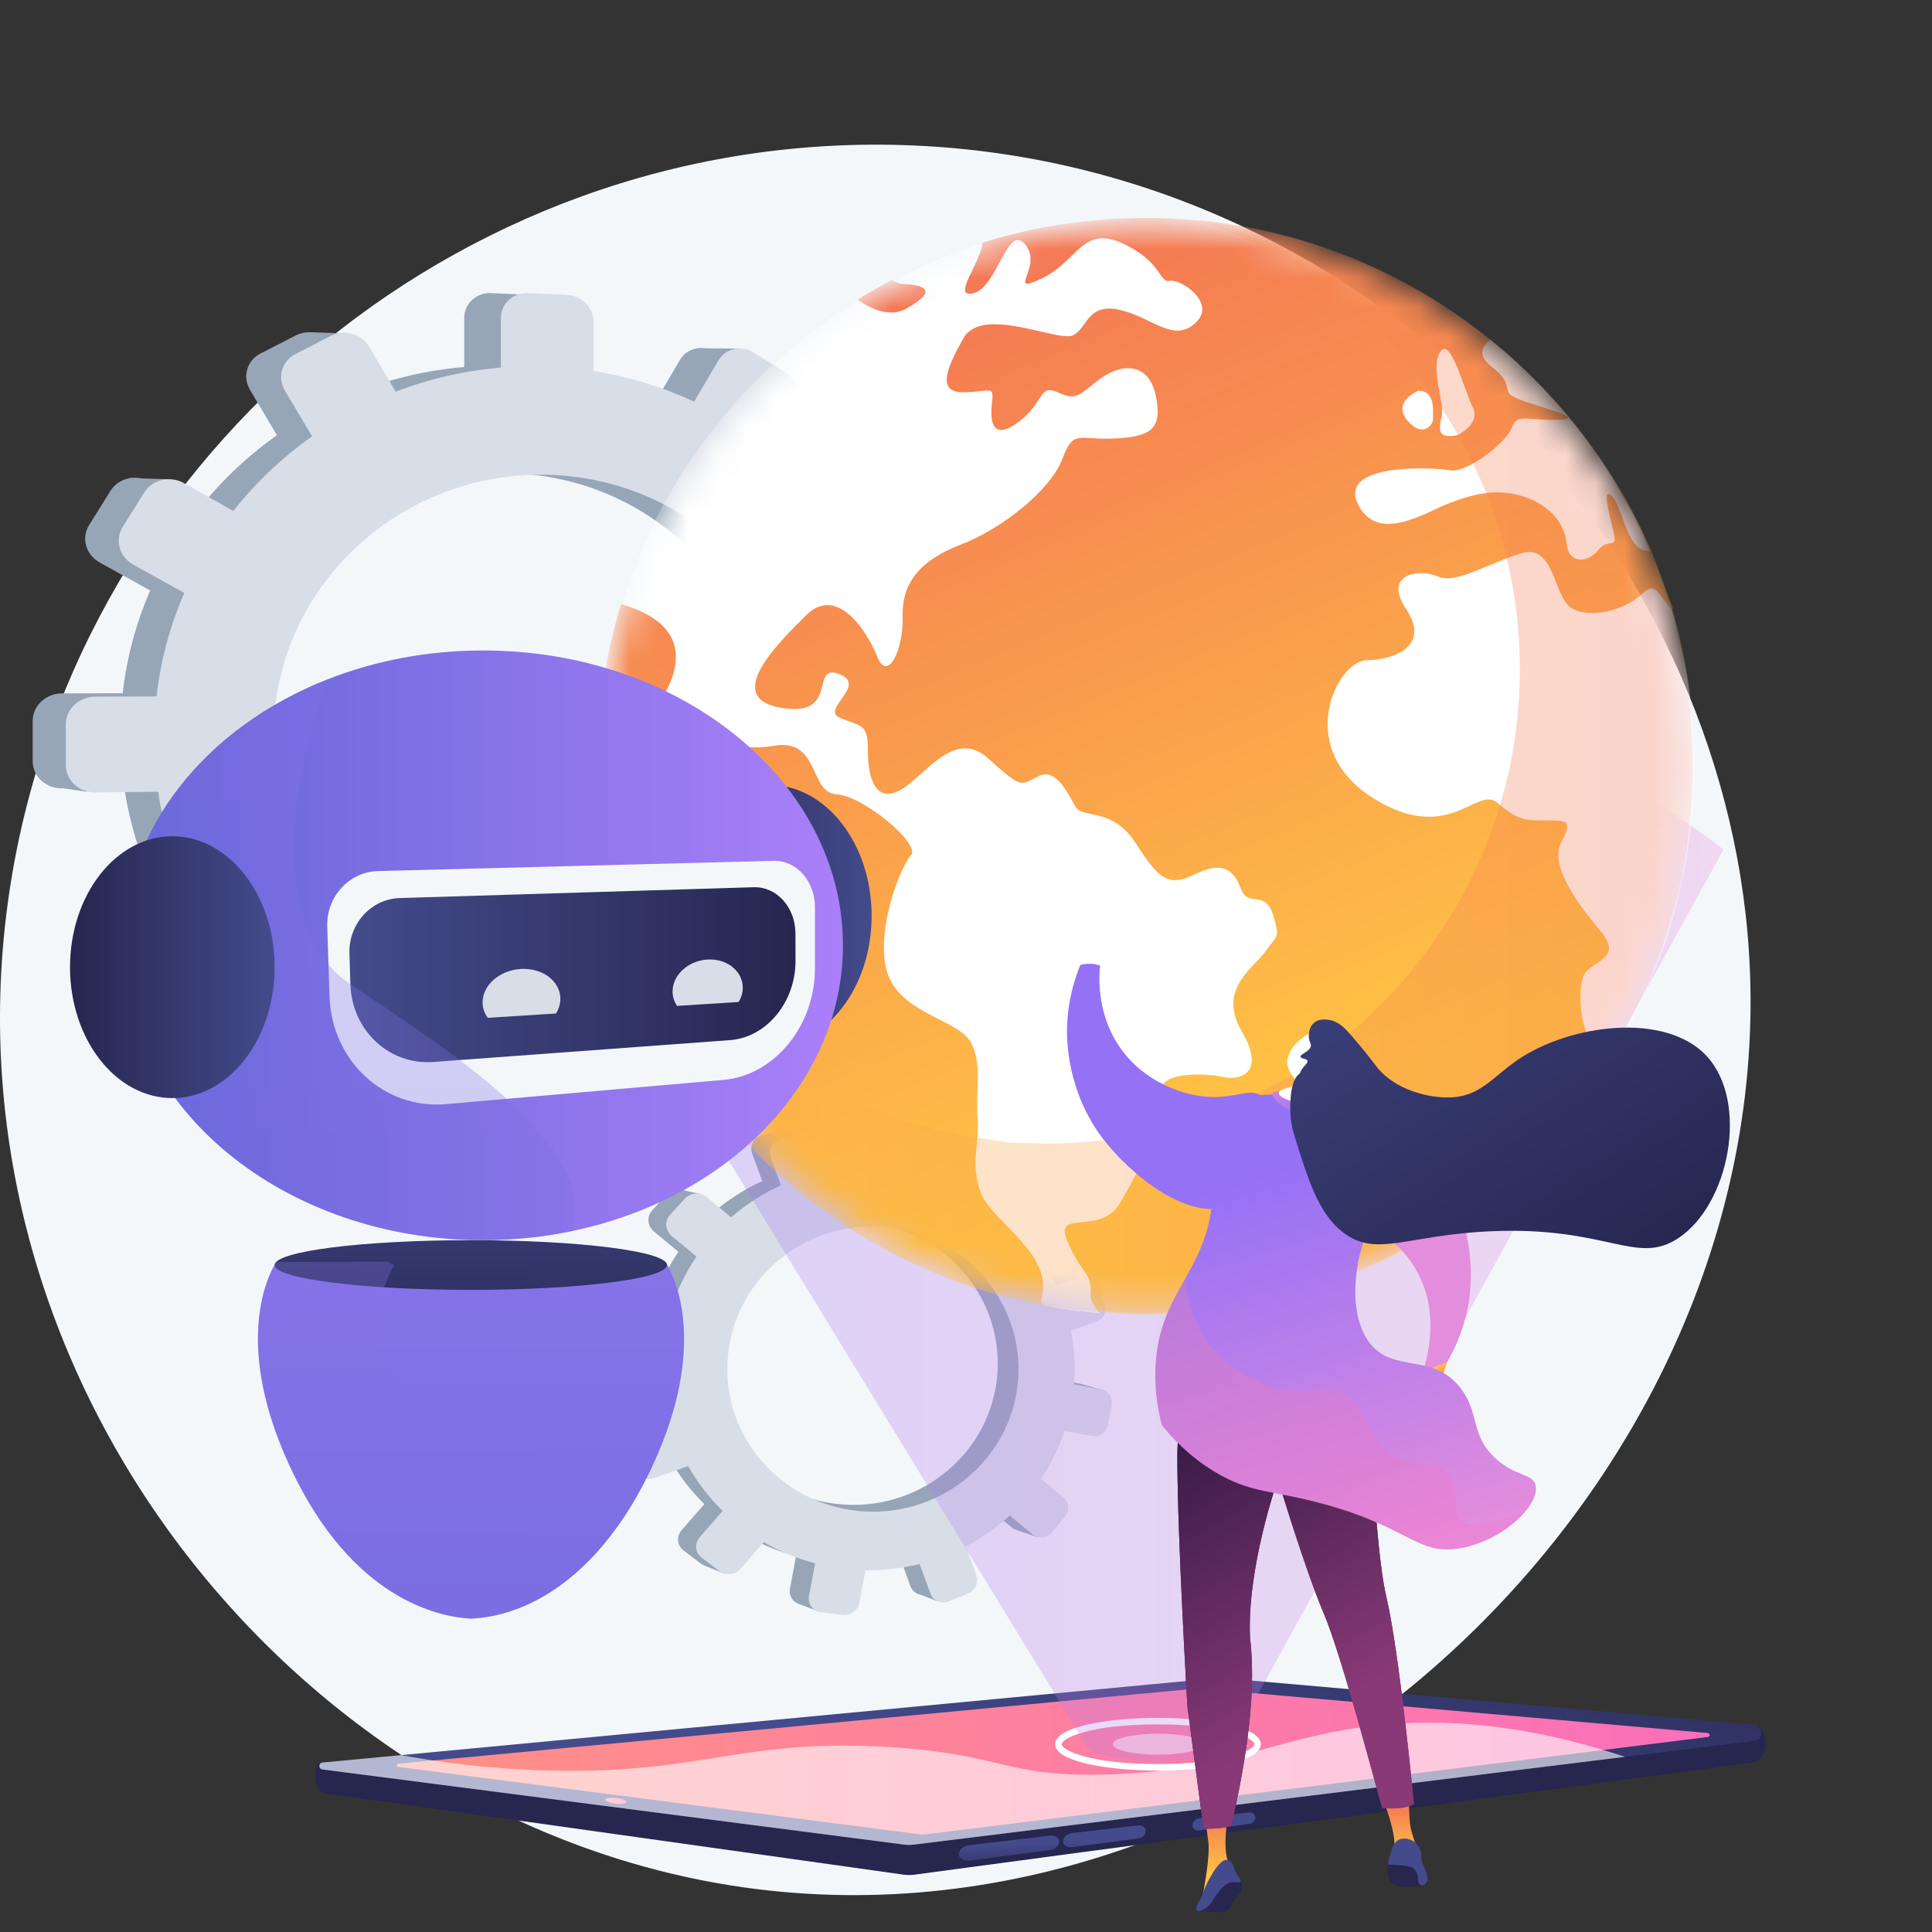 <svg width="66" height="66" viewBox="0 0 66 66" fill="none" xmlns="http://www.w3.org/2000/svg">
<rect x="0" y="0" width="66" height="66" fill="#333333" stroke="none"/>
<g id="Illustration">
<g id="Group">
<path id="Vector" d="M30.831 4.956C15.522 4.491 2.262 15.916 0.258 30.907C-1.932 47.298 10.124 62.046 24.959 64.408C43.411 67.346 61.308 50.349 59.701 31.91C58.49 18.018 46.393 5.429 30.831 4.956Z" fill="#F4F7FA"/>
<g id="Group_2">
<g id="Group_3">
<g id="Group_4">
<g id="Group_5">
<path id="Vector_2" d="M31.277 23.636L29.568 23.639C29.45 22.509 29.179 21.425 28.775 20.407L30.22 19.569C30.615 19.34 30.75 18.823 30.522 18.414L29.915 17.322C29.686 16.91 29.177 16.758 28.778 16.985L27.351 17.795C26.686 16.864 25.894 16.025 24.996 15.303L25.817 13.893C26.052 13.488 25.912 12.955 25.504 12.702L24.411 12.024C23.998 11.768 23.468 11.889 23.228 12.296L22.405 13.692C21.348 13.199 20.206 12.844 19 12.653V10.998C19 10.51 18.599 10.096 18.102 10.073L16.771 10.012C16.268 9.989 15.859 10.371 15.859 10.864V12.538C14.616 12.641 13.419 12.921 12.293 13.353L11.405 11.84C11.144 11.395 10.565 11.223 10.11 11.456L8.893 12.08C8.433 12.316 8.275 12.871 8.541 13.319L9.461 14.867C8.454 15.579 7.554 16.431 6.792 17.397L5.127 16.456C4.656 16.189 4.05 16.327 3.776 16.766L3.044 17.938C2.768 18.38 2.932 18.954 3.409 19.218L5.131 20.171C4.654 21.271 4.331 22.45 4.191 23.682L2.125 23.686C1.569 23.687 1.117 24.108 1.117 24.627V26.007C1.117 26.526 1.569 26.94 2.125 26.933L4.246 26.907C4.425 28.111 4.779 29.257 5.281 30.321L3.409 31.383C2.932 31.654 2.768 32.23 3.044 32.668L3.776 33.829C4.05 34.265 4.656 34.395 5.127 34.121L7.02 33.023C7.777 33.918 8.657 34.704 9.633 35.358L8.541 37.209C8.275 37.661 8.433 38.214 8.893 38.443L10.11 39.05C10.565 39.277 11.144 39.096 11.405 38.648L12.488 36.788C13.557 37.166 14.688 37.405 15.859 37.487V39.56C15.859 40.054 16.268 40.43 16.771 40.4L18.102 40.32C18.599 40.29 19.001 39.87 19.001 39.382V37.332C20.137 37.138 21.218 36.797 22.224 36.335L23.228 38.024C23.468 38.428 23.998 38.542 24.411 38.28L25.504 37.586C25.912 37.327 26.052 36.792 25.817 36.391L24.842 34.73C25.714 34.04 26.491 33.241 27.152 32.357L28.778 33.257C29.177 33.478 29.686 33.319 29.915 32.904L30.522 31.803C30.75 31.39 30.615 30.876 30.22 30.652L28.648 29.763C29.073 28.764 29.372 27.7 29.522 26.593L31.277 26.571C31.73 26.565 32.096 26.183 32.096 25.717V24.478C32.096 24.012 31.73 23.635 31.277 23.636ZM17.438 33.836C12.38 34.024 8.147 30.098 8.147 25.062C8.147 20.026 12.38 16.046 17.438 16.169C22.324 16.288 26.165 20.216 26.165 24.947C26.165 29.677 22.324 33.655 17.438 33.836Z" fill="#97A6B7"/>
<path id="Vector_3" d="M11.778 11.391L10.561 11.349L10.141 12.441L11.778 11.391Z" fill="#97A6B7"/>
<path id="Vector_4" d="M23.851 11.895L25.255 11.909V12.945L23.851 11.895Z" fill="#97A6B7"/>
<path id="Vector_5" d="M29.201 16.89L30.601 16.947L30.251 17.731L29.201 16.89Z" fill="#97A6B7"/>
<path id="Vector_6" d="M31.398 23.65L32.812 23.762L32.35 24.448L31.398 23.65Z" fill="#97A6B7"/>
<path id="Vector_7" d="M29.047 33.348L30.419 33.544L30.587 32.424L29.047 33.348Z" fill="#97A6B7"/>
<path id="Vector_8" d="M23.799 38.4L25.031 38.624L25.129 37.714L23.799 38.4Z" fill="#97A6B7"/>
<path id="Vector_9" d="M17.642 40.583L16.536 40.387L17.488 38.974L17.642 40.583Z" fill="#97A6B7"/>
<path id="Vector_10" d="M11.652 39.394L10.365 39.128L11.358 37.924L11.652 39.394Z" fill="#97A6B7"/>
<path id="Vector_11" d="M4.417 16.331L5.761 16.373L5.229 17.353L4.417 16.331Z" fill="#97A6B7"/>
<path id="Vector_12" d="M1.745 26.869L2.976 27.051L2.878 26.043L1.745 26.869Z" fill="#97A6B7"/>
<path id="Vector_13" d="M4.389 34.244L5.593 34.44L5.691 33.642L4.389 34.244Z" fill="#97A6B7"/>
</g>
<path id="Vector_14" d="M32.658 23.746L30.935 23.749C30.816 22.611 30.542 21.518 30.135 20.492L31.592 19.647C31.991 19.416 32.127 18.895 31.897 18.482L31.285 17.381C31.054 16.966 30.541 16.813 30.139 17.041L28.699 17.858C28.029 16.92 27.23 16.074 26.325 15.346L27.152 13.924C27.39 13.516 27.249 12.979 26.837 12.724L25.735 12.04C25.319 11.782 24.784 11.904 24.543 12.314L23.713 13.721C22.647 13.225 21.495 12.867 20.28 12.675V11.006C20.28 10.514 19.875 10.096 19.374 10.073L18.032 10.012C17.525 9.989 17.112 10.374 17.112 10.871V12.558C15.86 12.663 14.652 12.944 13.517 13.38L12.622 11.855C12.359 11.406 11.774 11.233 11.316 11.468L10.089 12.097C9.625 12.335 9.466 12.894 9.734 13.346L10.662 14.906C9.646 15.624 8.739 16.483 7.97 17.457L6.292 16.508C5.816 16.239 5.205 16.378 4.929 16.821L4.191 18.003C3.913 18.448 4.078 19.027 4.559 19.293L6.296 20.254C5.814 21.362 5.489 22.551 5.348 23.793L3.265 23.797C2.704 23.798 2.248 24.223 2.248 24.746V26.137C2.248 26.66 2.704 27.078 3.265 27.071L5.403 27.045C5.583 28.258 5.94 29.413 6.447 30.486L4.559 31.557C4.078 31.83 3.913 32.411 4.191 32.852L4.929 34.023C5.205 34.462 5.816 34.593 6.292 34.317L8.201 33.21C8.963 34.112 9.85 34.905 10.835 35.564L9.734 37.431C9.466 37.886 9.625 38.444 10.089 38.675L11.316 39.286C11.774 39.515 12.359 39.333 12.622 38.881L13.713 37.007C14.791 37.387 15.931 37.628 17.112 37.711V39.801C17.112 40.299 17.525 40.677 18.032 40.647L19.374 40.567C19.875 40.537 20.28 40.114 20.28 39.621V37.554C21.426 37.358 22.515 37.016 23.53 36.55L24.543 38.253C24.784 38.66 25.319 38.774 25.735 38.51L26.837 37.811C27.249 37.549 27.39 37.011 27.152 36.606L26.169 34.931C27.049 34.235 27.833 33.43 28.499 32.539L30.139 33.446C30.541 33.669 31.054 33.509 31.285 33.09L31.897 31.981C32.127 31.565 31.991 31.046 31.592 30.82L30.007 29.924C30.436 28.916 30.737 27.844 30.888 26.728L32.658 26.706C33.115 26.7 33.483 26.314 33.483 25.845V24.596C33.483 24.126 33.115 23.746 32.658 23.746ZM18.705 34.03C13.604 34.219 9.337 30.262 9.337 25.184C9.337 20.107 13.604 16.095 18.705 16.219C23.631 16.339 27.504 20.299 27.504 25.068C27.504 29.837 23.631 33.847 18.705 34.03Z" fill="#D8DEE8"/>
</g>
</g>
<g id="Group_6">
<g id="Group_7">
<g id="Group_8">
<path id="Vector_15" d="M36.886 47.265L35.966 47.094C36.017 46.475 35.98 45.864 35.866 45.276L36.728 44.971C36.964 44.888 37.088 44.623 37.007 44.38L36.791 43.732C36.709 43.487 36.451 43.354 36.213 43.436L35.364 43.727C35.101 43.16 34.759 42.628 34.349 42.149L34.933 41.474C35.1 41.28 35.079 40.979 34.885 40.802L34.366 40.327C34.169 40.147 33.872 40.159 33.702 40.354L33.119 41.021C32.6 40.65 32.021 40.343 31.392 40.119L31.559 39.229C31.609 38.966 31.435 38.703 31.17 38.641L30.46 38.474C30.192 38.41 29.933 38.574 29.883 38.84L29.714 39.74C29.036 39.67 28.364 39.699 27.715 39.818L27.39 38.915C27.294 38.649 27 38.498 26.732 38.578L26.015 38.79C25.743 38.871 25.602 39.153 25.7 39.421L26.039 40.346C25.425 40.627 24.855 40.995 24.348 41.438L23.548 40.763C23.321 40.572 22.981 40.585 22.789 40.794L22.278 41.35C22.084 41.56 22.115 41.885 22.345 42.075L23.175 42.762C22.807 43.305 22.514 43.906 22.314 44.555L21.203 44.348C20.904 44.293 20.618 44.474 20.566 44.753L20.427 45.495C20.374 45.774 20.576 46.043 20.875 46.095L22.018 46.295C21.993 46.96 22.067 47.612 22.23 48.235L21.116 48.618C20.832 48.715 20.686 49.008 20.79 49.272L21.067 49.97C21.17 50.232 21.483 50.363 21.764 50.264L22.893 49.864C23.209 50.422 23.603 50.933 24.062 51.384L23.288 52.269C23.1 52.485 23.129 52.798 23.353 52.968L23.946 53.417C24.168 53.585 24.498 53.547 24.683 53.332L25.453 52.441C25.99 52.752 26.574 52.995 27.195 53.157L26.986 54.272C26.936 54.538 27.118 54.781 27.392 54.816L28.116 54.907C28.386 54.941 28.644 54.756 28.694 54.494L28.901 53.391C29.532 53.401 30.147 53.328 30.735 53.181L31.104 54.19C31.193 54.432 31.466 54.546 31.715 54.447L32.372 54.184C32.618 54.086 32.748 53.813 32.661 53.573L32.305 52.582C32.844 52.298 33.342 51.947 33.787 51.539L34.571 52.187C34.763 52.346 35.052 52.312 35.218 52.112L35.655 51.581C35.819 51.382 35.799 51.092 35.609 50.932L34.853 50.294C35.183 49.8 35.451 49.258 35.643 48.678L36.59 48.843C36.834 48.886 37.069 48.717 37.116 48.467L37.241 47.8C37.288 47.55 37.129 47.31 36.886 47.265ZM28.413 51.353C25.674 50.944 23.794 48.405 24.303 45.697C24.811 42.988 27.489 41.275 30.197 41.852C32.813 42.409 34.482 44.91 34.004 47.454C33.527 49.998 31.06 51.749 28.413 51.353Z" fill="#97A6B7"/>
<path id="Vector_16" d="M27.636 38.711L26.985 38.566L26.649 39.11L27.636 38.711Z" fill="#97A6B7"/>
<path id="Vector_17" d="M34.078 40.201L34.831 40.35L34.727 40.907L34.078 40.201Z" fill="#97A6B7"/>
<path id="Vector_18" d="M36.45 43.428L37.197 43.599L36.93 43.986L36.45 43.428Z" fill="#97A6B7"/>
<path id="Vector_19" d="M36.95 47.285L37.698 47.488L37.381 47.81L36.95 47.285Z" fill="#97A6B7"/>
<path id="Vector_20" d="M34.706 52.263L35.424 52.507L35.627 51.922L34.706 52.263Z" fill="#97A6B7"/>
<path id="Vector_21" d="M31.374 54.45L32.013 54.695L32.158 54.215L31.374 54.45Z" fill="#97A6B7"/>
<path id="Vector_22" d="M27.842 55.002L27.267 54.785L27.922 54.121L27.842 55.002Z" fill="#97A6B7"/>
<path id="Vector_23" d="M24.741 53.758L24.075 53.485L24.731 52.938L24.741 53.758Z" fill="#97A6B7"/>
<path id="Vector_24" d="M23.178 40.625L23.897 40.783L23.512 41.256L23.178 40.625Z" fill="#97A6B7"/>
<path id="Vector_25" d="M20.677 46.022L21.321 46.244L21.37 45.692L20.677 46.022Z" fill="#97A6B7"/>
<path id="Vector_26" d="M21.355 50.255L21.982 50.482L22.116 50.063L21.355 50.255Z" fill="#97A6B7"/>
</g>
<path id="Vector_27" d="M37.617 47.464L36.69 47.291C36.741 46.667 36.705 46.052 36.589 45.459L37.458 45.151C37.696 45.068 37.822 44.801 37.74 44.556L37.522 43.902C37.439 43.655 37.179 43.521 36.939 43.604L36.083 43.898C35.817 43.325 35.473 42.789 35.059 42.307L35.648 41.626C35.817 41.43 35.795 41.127 35.6 40.948L35.076 40.469C34.878 40.288 34.579 40.3 34.407 40.496L33.819 41.169C33.296 40.795 32.712 40.486 32.078 40.26L32.247 39.362C32.297 39.098 32.121 38.832 31.854 38.769L31.138 38.601C30.868 38.537 30.607 38.703 30.557 38.97L30.386 39.877C29.702 39.807 29.024 39.837 28.37 39.956L28.043 39.046C27.946 38.778 27.65 38.626 27.379 38.706L26.656 38.92C26.383 39.001 26.24 39.286 26.339 39.556L26.68 40.489C26.062 40.772 25.487 41.143 24.975 41.589L24.169 40.909C23.94 40.716 23.597 40.73 23.404 40.94L22.888 41.501C22.693 41.712 22.724 42.04 22.956 42.232L23.793 42.924C23.422 43.471 23.127 44.078 22.925 44.732L21.805 44.523C21.503 44.467 21.215 44.65 21.162 44.931L21.022 45.679C20.969 45.961 21.172 46.231 21.474 46.284L22.627 46.486C22.601 47.157 22.676 47.814 22.841 48.442L21.718 48.827C21.431 48.926 21.284 49.221 21.389 49.487L21.667 50.191C21.772 50.455 22.087 50.587 22.37 50.487L23.509 50.084C23.828 50.646 24.225 51.162 24.688 51.616L23.907 52.509C23.717 52.727 23.746 53.042 23.973 53.214L24.57 53.666C24.794 53.836 25.127 53.797 25.314 53.58L26.09 52.682C26.631 52.996 27.22 53.24 27.847 53.404L27.636 54.528C27.586 54.796 27.769 55.041 28.045 55.076L28.775 55.169C29.047 55.203 29.308 55.016 29.358 54.752L29.566 53.64C30.202 53.65 30.823 53.576 31.416 53.428L31.788 54.446C31.877 54.689 32.153 54.805 32.404 54.705L33.067 54.44C33.315 54.341 33.445 54.065 33.358 53.824L32.998 52.824C33.542 52.538 34.045 52.184 34.493 51.773L35.283 52.426C35.477 52.586 35.769 52.552 35.935 52.35L36.377 51.815C36.542 51.615 36.521 51.322 36.33 51.161L35.568 50.518C35.901 50.02 36.17 49.474 36.365 48.889L37.319 49.055C37.565 49.098 37.802 48.928 37.849 48.676L37.975 48.004C38.023 47.751 37.863 47.51 37.617 47.464ZM29.075 51.586C26.313 51.172 24.417 48.613 24.93 45.883C25.443 43.152 28.143 41.425 30.873 42.007C33.511 42.569 35.194 45.09 34.712 47.654C34.231 50.219 31.743 51.985 29.075 51.586Z" fill="#D8DEE8"/>
</g>
</g>
</g>
<g id="Group_9">
<g id="Group_10">
<path id="Vector_28" d="M10.957 60.245L41.625 58.127C41.662 58.123 41.699 58.123 41.736 58.126L59.999 58.954C60.436 58.994 60.416 60.138 59.921 60.2L31.223 64.043C31.106 64.057 30.987 64.057 30.87 64.041L11.013 61.251C10.748 61.205 10.652 60.267 10.957 60.245Z" fill="url(#paint0_linear_19_1197)"/>
<path id="Vector_29" d="M11.017 60.211L41.625 57.322C41.662 57.319 41.699 57.319 41.736 57.322L59.911 58.918C60.245 58.947 60.253 59.432 59.921 59.473L31.223 63.014C31.106 63.029 30.987 63.029 30.87 63.013L11.013 60.447C10.873 60.429 10.876 60.224 11.017 60.211Z" fill="url(#paint1_linear_19_1197)"/>
<path id="Vector_30" d="M31.527 62.669C31.484 62.669 31.442 62.666 31.399 62.66L13.602 60.36C13.538 60.352 13.539 60.258 13.604 60.251L40.934 57.678C40.94 57.677 40.946 57.677 40.952 57.677C40.958 57.677 40.963 57.677 40.969 57.678L58.342 59.203C58.423 59.21 58.425 59.327 58.344 59.337L31.649 62.661C31.608 62.666 31.567 62.669 31.527 62.669Z" fill="url(#paint2_linear_19_1197)"/>
<path id="Vector_31" d="M21.402 61.562C21.396 61.615 21.228 61.638 21.028 61.614C20.828 61.59 20.671 61.527 20.678 61.474C20.684 61.421 20.852 61.398 21.052 61.422C21.252 61.446 21.409 61.509 21.402 61.562Z" fill="url(#paint3_linear_19_1197)"/>
<g id="Group_11">
<path id="Vector_32" d="M35.875 63.201L33.12 63.562C32.919 63.589 32.754 63.491 32.754 63.343C32.754 63.194 32.919 63.055 33.12 63.032L35.875 62.71C36.045 62.69 36.182 62.783 36.182 62.917C36.182 63.051 36.045 63.178 35.875 63.201Z" fill="url(#paint4_linear_19_1197)"/>
<path id="Vector_33" d="M38.884 62.805L36.615 63.103C36.451 63.125 36.316 63.034 36.316 62.9C36.316 62.767 36.451 62.642 36.615 62.623L38.884 62.358C39.025 62.342 39.139 62.428 39.139 62.55C39.139 62.673 39.025 62.787 38.884 62.805Z" fill="url(#paint5_linear_19_1197)"/>
<path id="Vector_34" d="M42.686 62.306L40.96 62.532C40.836 62.549 40.735 62.468 40.735 62.352C40.735 62.236 40.836 62.13 40.96 62.116L42.686 61.914C42.794 61.901 42.882 61.978 42.882 62.086C42.882 62.193 42.794 62.292 42.686 62.306Z" fill="url(#paint6_linear_19_1197)"/>
</g>
<path id="Vector_35" opacity="0.6" d="M45.88 59.105C43.213 59.579 41.442 60.546 37.614 60.624C34.299 60.691 34.274 59.927 30.421 59.685C25.373 59.369 24.057 60.595 18.894 60.489C17.547 60.462 15.785 60.34 13.7 59.958L11.017 60.211C10.876 60.224 10.873 60.429 11.013 60.447L30.87 63.013C30.987 63.029 31.106 63.029 31.223 63.014L55.513 60.017C51.346 58.627 48.154 58.7 45.88 59.105Z" fill="white"/>
</g>
<g id="Group_12">
<path id="Vector_36" d="M39.558 60.484C37.813 60.484 36.047 60.175 36.047 59.584C36.047 58.994 37.813 58.685 39.558 58.685C41.303 58.685 43.07 58.994 43.07 59.584C43.07 60.175 41.303 60.484 39.558 60.484ZM39.558 58.907C37.215 58.907 36.269 59.385 36.269 59.584C36.269 59.784 37.215 60.262 39.558 60.262C41.902 60.262 42.848 59.784 42.848 59.584C42.848 59.385 41.901 58.907 39.558 58.907Z" fill="white"/>
<path id="Vector_37" opacity="0.6" d="M39.558 59.943C40.412 59.943 41.104 59.782 41.104 59.584C41.104 59.386 40.412 59.226 39.558 59.226C38.705 59.226 38.013 59.386 38.013 59.584C38.013 59.782 38.705 59.943 39.558 59.943Z" fill="white"/>
<path id="Vector_38" opacity="0.29" d="M17.735 27.947L36.025 57.851L36.192 58.124L36.414 58.487L36.803 59.123L37.085 59.584C37.085 59.892 38.124 60.142 39.431 60.157C39.473 60.158 39.515 60.158 39.558 60.158C40.925 60.158 42.031 59.901 42.031 59.584L42.29 59.115L42.808 58.175L42.985 57.854L43.207 57.452L44.295 55.477L46.17 52.077L48.283 48.245L48.493 47.862L50.828 43.627L52.311 40.935L58.879 29.021C57.359 27.857 53.812 25.335 48.641 23.601C47.872 23.343 47.069 23.102 46.229 22.887C46.036 22.836 45.84 22.788 45.642 22.74C45.493 22.705 45.344 22.67 45.194 22.637C45.075 22.609 44.956 22.583 44.836 22.558C44.835 22.558 44.835 22.558 44.834 22.558C43.046 22.175 41.116 21.909 39.057 21.822C38.809 21.811 38.559 21.803 38.307 21.797C34.375 21.715 30.873 22.303 27.895 23.165C27.795 23.193 27.695 23.223 27.597 23.253C27.568 23.261 27.539 23.27 27.511 23.278C27.194 23.374 26.882 23.473 26.578 23.574C25.745 23.851 24.959 24.146 24.222 24.449C21.115 25.727 18.891 27.153 17.735 27.947Z" fill="url(#paint7_linear_19_1197)"/>
</g>
</g>
<g id="Group_13">
<g id="Group_14">
<g id="Clip path group">
<mask id="mask0_19_1197" style="mask-type:luminance" maskUnits="userSpaceOnUse" x="20" y="7" width="38" height="38">
<g id="SVGID_00000009583395804441525110000015836171862129102750_">
<path id="Vector_39" d="M52.224 39.26C59.452 32.032 59.452 20.314 52.224 13.086C44.997 5.859 33.279 5.859 26.051 13.086C18.824 20.314 18.824 32.032 26.051 39.26C33.279 46.487 44.997 46.487 52.224 39.26Z" fill="white"/>
</g>
</mask>
<g mask="url(#mask0_19_1197)">
<g id="Group_15">
<path id="Vector_40" d="M57.873 26.189C57.873 30.155 56.627 33.834 54.515 36.862C54.507 36.874 54.477 36.886 54.477 36.899V36.899C51.163 41.755 45.485 44.9 39.116 44.9C38.595 44.9 38.096 44.876 37.586 44.806C37.585 44.806 37.585 44.806 37.585 44.806C37.583 44.806 37.582 44.837 37.58 44.837C37.329 44.816 37.08 44.806 36.832 44.775C36.744 44.765 36.655 44.761 36.568 44.749C36.49 44.739 36.413 44.732 36.335 44.72C36.268 44.71 36.201 44.702 36.134 44.691C36.119 44.688 36.104 44.686 36.089 44.684C35.926 44.657 35.763 44.629 35.6 44.598C35.599 44.598 35.599 44.598 35.598 44.598C26.938 42.944 20.395 35.331 20.395 26.189C20.395 24.256 20.675 22.391 21.219 20.637C21.304 20.361 21.41 20.09 21.481 19.82V19.82C21.692 19.371 21.834 18.93 22.029 18.498C22.107 18.325 22.194 18.154 22.276 17.983C22.732 17.048 23.267 16.157 23.866 15.317C23.921 15.241 23.977 15.165 24.033 15.089C24.255 14.787 24.486 14.492 24.727 14.204C25.086 13.773 25.465 13.357 25.861 12.96C26.893 11.924 28.046 11.008 29.296 10.235C29.683 9.996 30.079 9.77 30.484 9.56C31.464 9.048 32.495 8.621 33.567 8.288C35.327 7.74 37.199 7.446 39.139 7.446C43.601 7.446 47.699 9.004 50.917 11.607C53.284 13.522 55.209 16.001 56.42 18.84C56.691 19.474 56.874 20.125 57.156 20.793V20.793C57.156 20.796 57.124 20.799 57.125 20.802C57.636 22.508 57.873 24.316 57.873 26.189Z" fill="url(#paint8_linear_19_1197)"/>
<g id="Group_16">
<path id="Vector_41" d="M43.222 32.508C42.82 33.075 41.575 33.802 42.42 35.231C43.257 36.657 42.362 36.924 41.786 36.79C41.207 36.658 39.409 36.585 39.709 37.402C40.007 38.22 40.523 38.527 39.864 38.843C39.205 39.157 38.926 39.979 38.252 41.11C37.583 42.242 35.992 41.263 36.463 42.398C36.933 43.534 37.3 43.424 37.256 44.215C37.246 44.433 37.39 44.656 37.585 44.868C37.334 44.847 37.082 44.822 36.832 44.791C36.743 44.781 36.655 44.769 36.568 44.757C36.49 44.747 36.412 44.736 36.335 44.724C36.268 44.714 36.201 44.703 36.134 44.693C36.119 44.69 36.123 44.687 36.108 44.685C35.947 44.658 35.864 44.629 35.652 44.599V44.598C35.511 44.464 35.6 44.319 35.621 44.162C35.831 42.701 33.815 41.697 33.477 40.673C33.145 39.652 33.473 39.043 33.396 38.197C33.317 37.352 33.594 36.231 33.107 35.52C32.621 34.81 30.661 34.572 30.288 33.141C29.912 31.712 30.786 29.573 31.125 29.209C31.461 28.845 29.503 27.187 28.571 27.134C27.635 27.077 28.009 25.192 26.426 25.479C24.841 25.758 21.992 24.873 22.58 23.921C23.066 23.137 23.881 21.408 21.22 20.637C21.305 20.362 21.41 20.09 21.481 19.82V19.82C21.692 19.371 21.834 18.93 22.029 18.498C22.107 18.325 22.194 18.154 22.276 17.983C22.733 17.048 23.267 16.157 23.866 15.317C23.921 15.241 23.977 15.165 24.033 15.089C24.255 14.787 24.487 14.492 24.727 14.204C25.086 13.773 25.465 13.357 25.861 12.96C26.893 11.924 28.046 11.008 29.296 10.235C29.823 10.605 30.425 10.832 30.945 10.552C32.22 9.838 31.38 9.729 30.858 9.702C30.722 9.696 30.59 9.642 30.484 9.56C31.464 9.048 32.495 8.621 33.567 8.288C33.488 9.008 32.51 10.164 33.23 10.023C34.067 9.863 34.409 7.6 35.024 8.352C35.648 9.107 34.342 10.097 35.568 9.523C36.796 8.956 36.96 7.689 38.329 8.305C39.705 8.929 39.579 9.668 39.963 9.595C40.346 9.523 41.583 10.354 40.834 11.038C40.08 11.724 39.387 10.85 38.255 10.587C37.123 10.326 37.151 11.252 36.63 11.464C36.1 11.668 33.544 10.434 32.917 11.55C32.283 12.657 32.013 13.43 32.955 13.401C33.895 13.375 33.955 13.131 33.882 13.827C33.806 14.523 33.978 15.043 34.83 14.389C35.679 13.736 35.489 13.099 36.153 13.41C36.818 13.722 36.896 13.44 37.603 12.926C38.309 12.413 39.238 12.36 39.482 13.511C39.726 14.663 39.309 14.921 38.067 14.98C36.824 15.04 36.683 14.648 36.287 15.687C35.894 16.726 34.25 18.061 32.807 18.611C31.366 19.162 30.802 19.976 30.835 21.075C30.869 22.175 30.327 23.336 29.966 22.429C29.602 21.519 28.584 19.988 27.546 21.011C26.505 22.037 24.693 23.851 26.695 24.182C28.693 24.52 27.65 22.648 28.66 23.023C29.668 23.399 28.021 24.224 28.695 24.522C29.37 24.823 29.653 24.682 29.648 25.602C29.643 26.521 29.872 27.415 30.691 27.024C31.51 26.636 32.562 24.833 33.746 25.899C34.932 26.968 34.849 26.829 35.471 26.518C36.092 26.207 36.488 27.139 36.743 27.563C36.998 27.987 37.997 27.555 38.807 28.818C39.617 30.081 39.934 30.306 40.857 29.851C41.781 29.397 42.157 29.735 42.397 30.372C42.637 31.01 43.206 30.387 43.48 31.229C43.752 32.072 43.621 31.941 43.222 32.508Z" fill="white"/>
<g id="Group_17">
<path id="Vector_42" d="M46.383 17.206C45.729 15.802 48.971 15.96 49.544 16.068C50.12 16.164 51.472 15.107 51.644 14.615C51.821 14.12 52.11 14.355 53.136 14.341C54.161 14.33 53.255 14.098 52.127 13.726C51 13.355 51.963 13.318 50.925 12.498C50.478 12.139 50.619 11.834 50.917 11.607C53.284 13.522 55.175 16.001 56.386 18.84C56.352 18.829 56.32 18.823 56.29 18.823C55.572 18.819 55.413 17.231 55.044 16.922C54.679 16.613 55.054 17.794 55.143 18.279C55.233 18.765 54.946 18.357 54.588 18.802C54.229 19.248 53.58 19.257 53.521 18.587C53.461 17.92 52.991 17.264 52.035 16.959C51.08 16.654 50.254 16.904 49.477 17.203C48.705 17.498 47.042 18.599 46.383 17.206Z" fill="white"/>
<path id="Vector_43" d="M54.523 36.899C54.587 36.417 54.693 35.919 54.492 35.736C54.002 35.282 53.896 34.045 54.065 33.419C54.234 32.79 55.553 32.826 54.658 31.782C53.761 30.736 52.953 29.494 53.33 28.783C53.706 28.074 53.592 28.022 52.886 28.026C52.179 28.03 51.869 28.061 51.165 27.433C50.46 26.795 49.491 28.936 46.839 27.219C44.187 25.485 45.697 22.562 46.691 22.555C47.691 22.538 48.859 22.034 48.039 20.814C47.223 19.59 48.499 19.417 49.123 19.695C49.748 19.97 50.855 19.231 51.984 18.898C53.116 18.567 53.066 20.41 53.695 20.779C54.327 21.149 55.511 20.855 56.126 20.265C56.566 19.844 56.662 20.335 57.096 20.802C57.608 22.508 57.882 24.316 57.882 26.189C57.882 30.171 56.641 33.863 54.523 36.899Z" fill="white"/>
<path id="Vector_44" d="M49.779 14.869C49.78 14.868 50.606 14.495 50.306 13.894C50.01 13.293 49.539 11.451 49.195 12.031C48.849 12.614 49.359 13.747 49.248 14.235C49.135 14.725 49.132 14.982 49.779 14.869Z" fill="white"/>
<path id="Vector_45" d="M48.954 14.307C48.942 14.113 49.064 13.326 48.445 13.351C48.446 13.35 47.55 13.724 48.074 14.359C48.601 14.993 48.967 14.5 48.954 14.307Z" fill="white"/>
</g>
</g>
</g>
</g>
</g>
<g id="Clip path group_2">
<mask id="mask1_19_1197" style="mask-type:luminance" maskUnits="userSpaceOnUse" x="20" y="7" width="38" height="38">
<g id="SVGID_00000009583395804441525110000015836171862129102750__2">
<path id="Vector_46" d="M52.224 39.26C59.452 32.032 59.452 20.314 52.224 13.086C44.997 5.859 33.279 5.859 26.051 13.086C18.824 20.314 18.824 32.032 26.051 39.26C33.279 46.487 44.997 46.487 52.224 39.26Z" fill="white"/>
</g>
</mask>
<g mask="url(#mask1_19_1197)">
<path id="Vector_47" opacity="0.3" d="M57.823 26.156C57.823 30.122 56.602 33.801 54.49 36.829C54.482 36.842 54.477 36.853 54.477 36.866V36.867C51.093 41.722 45.46 44.853 39.091 44.853C38.57 44.853 38.046 44.813 37.536 44.742C37.535 44.742 37.535 44.742 37.535 44.742C37.533 44.742 37.532 44.789 37.53 44.789C37.279 44.768 37.03 44.766 36.782 44.735C36.694 44.725 36.605 44.725 36.518 44.712C36.44 44.702 36.363 44.697 36.285 44.685C36.218 44.675 36.151 44.668 36.085 44.657C36.069 44.655 36.054 44.653 36.039 44.651C35.876 44.624 35.713 44.596 35.551 44.565C35.55 44.565 35.549 44.565 35.548 44.565C27.54 43.035 21.342 36.405 20.454 28.188C22.332 33.574 26.976 37.622 32.685 38.75H32.687C32.827 38.82 32.968 38.806 33.109 38.829C33.122 38.831 33.135 38.835 33.148 38.837C33.205 38.847 33.263 38.856 33.321 38.865C33.388 38.875 33.455 38.883 33.522 38.892C33.598 38.903 33.674 38.91 33.75 38.918C33.964 38.945 34.179 38.994 34.396 39.011C34.398 39.011 34.399 39.032 34.401 39.032C34.401 39.032 34.401 39.032 34.401 39.032C34.842 39.032 35.281 39.067 35.731 39.067C38.481 39.067 41.073 38.368 43.34 37.161C45.608 35.955 47.551 34.216 49.004 32.119C49.004 32.108 49.022 32.094 49.028 32.083C50.852 29.468 51.92 26.289 51.92 22.864C51.92 21.247 51.682 19.684 51.24 18.211C51.24 18.209 51.234 18.206 51.234 18.203V18.202C51.093 17.626 50.866 17.063 50.632 16.516C49.586 14.064 47.957 11.924 45.913 10.271C44.416 9.06 42.7 8.111 40.832 7.493C44.615 7.842 48.072 9.315 50.867 11.575C53.234 13.489 55.149 15.968 56.36 18.807C56.631 19.441 56.804 20.093 57.086 20.76V20.761C57.086 20.764 57.064 20.766 57.065 20.769C57.576 22.475 57.823 24.283 57.823 26.156Z" fill="url(#paint9_linear_19_1197)"/>
</g>
</g>
</g>
</g>
<g id="Group_18">
<g id="Group_19">
<path id="Vector_48" d="M10.132 50.564C12.277 54.798 15.195 55.248 16.055 55.291V55.294C16.055 55.294 16.03 55.296 16.094 55.295C16.158 55.296 16.133 55.294 16.133 55.294V55.291C16.915 55.255 18.946 54.942 20.871 52.451C21.277 51.925 21.68 51.302 22.054 50.564C24.546 45.646 22.734 43.113 22.734 43.113L16.133 43.097V43.096L16.094 43.097L16.055 43.096V43.097L13.242 43.104L9.443 43.113C9.443 43.113 7.64 45.646 10.132 50.564Z" fill="url(#paint10_linear_19_1197)"/>
<path id="Vector_49" d="M16.084 44.064C19.785 44.064 22.786 43.684 22.786 43.215C22.786 42.746 19.785 42.366 16.084 42.366C12.382 42.366 9.382 42.746 9.382 43.215C9.382 43.684 12.382 44.064 16.084 44.064Z" fill="url(#paint11_linear_19_1197)"/>
<path id="Vector_50" opacity="0.3" d="M10.132 50.564C12.277 54.798 15.195 55.248 16.055 55.291V55.294C16.055 55.294 16.03 55.296 16.094 55.295C16.158 55.296 16.133 55.294 16.133 55.294V55.291C16.915 55.255 18.946 54.942 20.871 52.451C20.86 50.156 15.537 48.597 13.873 47.534C11.77 46.188 13.462 43.215 13.462 43.215C13.381 43.177 13.302 43.139 13.222 43.104L9.433 43.113C9.433 43.113 7.64 45.646 10.132 50.564Z" fill="url(#paint12_linear_19_1197)"/>
</g>
<path id="Vector_51" d="M26.281 35.758C28.211 35.758 29.776 33.756 29.776 31.286C29.776 28.816 28.211 26.814 26.281 26.814C24.351 26.814 22.786 28.816 22.786 31.286C22.786 33.756 24.351 35.758 26.281 35.758Z" fill="url(#paint13_linear_19_1197)"/>
<path id="Vector_52" d="M4.209 32.294C4.209 37.857 9.713 42.366 16.503 42.366C17.546 42.366 18.558 42.26 19.525 42.059C24.853 40.956 28.796 37.002 28.796 32.294C28.796 26.731 23.292 22.221 16.503 22.221C14.595 22.221 12.789 22.577 11.178 23.212C7.055 24.838 4.209 28.294 4.209 32.294Z" fill="url(#paint14_linear_19_1197)"/>
<path id="Vector_53" d="M24.712 36.891L15.233 37.719C13.138 37.902 11.33 36.262 11.257 34.034L11.179 31.657C11.145 30.634 11.928 29.782 12.915 29.756L26.427 29.408C27.211 29.387 27.84 30.101 27.84 30.998V33.084C27.84 35.042 26.46 36.739 24.712 36.891Z" fill="#F4F7FA"/>
<path id="Vector_54" d="M24.939 35.532L14.797 36.279C13.299 36.389 12.02 35.205 11.97 33.623L11.937 32.573C11.905 31.558 12.679 30.709 13.654 30.679L25.744 30.309C26.537 30.285 27.173 30.997 27.174 31.897L27.176 32.829C27.178 34.234 26.187 35.44 24.939 35.532Z" fill="url(#paint15_linear_19_1197)"/>
<path id="Vector_55" d="M18.993 34.623C19.089 34.467 19.146 34.293 19.143 34.11C19.133 33.516 18.538 33.064 17.807 33.101C17.067 33.138 16.472 33.661 16.486 34.267C16.49 34.454 16.557 34.623 16.663 34.77L18.993 34.623Z" fill="#D8DEE8"/>
<path id="Vector_56" d="M25.234 34.23C25.322 34.081 25.376 33.917 25.375 33.742C25.373 33.178 24.84 32.745 24.18 32.779C23.512 32.812 22.97 33.308 22.976 33.884C22.977 34.062 23.036 34.223 23.129 34.363L25.234 34.23Z" fill="#D8DEE8"/>
<path id="Vector_57" opacity="0.3" d="M4.209 32.294C4.209 37.857 9.713 42.366 16.503 42.366C17.546 42.366 18.558 42.26 19.525 42.059C20.481 39.041 15.077 35.731 11.97 33.623C8.163 31.039 11.178 23.212 11.178 23.212C7.055 24.838 4.209 28.294 4.209 32.294Z" fill="url(#paint16_linear_19_1197)"/>
<path id="Vector_58" d="M5.887 37.512C7.817 37.512 9.382 35.51 9.382 33.04C9.382 30.57 7.817 28.568 5.887 28.568C3.957 28.568 2.392 30.57 2.392 33.04C2.392 35.51 3.957 37.512 5.887 37.512Z" fill="url(#paint17_linear_19_1197)"/>
</g>
<g id="Group_20">
<g id="Group_21">
<path id="Vector_59" d="M37.413 33.083C37.493 32.959 37.639 32.696 37.648 32.342C37.666 31.655 37.156 31.119 37.088 31.15C37.051 31.166 37.098 31.368 37.124 31.457C37.178 31.643 37.237 31.661 37.232 31.746C37.222 31.922 36.968 31.929 36.835 32.162C36.738 32.33 36.731 32.569 36.835 32.758C37.007 33.072 37.397 33.083 37.413 33.083Z" fill="white"/>
<path id="Vector_60" d="M48.302 48.011L48.106 47.337L48.924 46.731L49.434 46.54L49.132 47.484L48.302 48.011Z" fill="url(#paint18_linear_19_1197)"/>
<path id="Vector_61" d="M47.289 61.59C47.289 61.59 47.737 62.716 47.619 63.215C48.099 63.206 48.41 63.145 48.41 63.145C48.41 63.145 48.217 62.631 48.179 62.377C48.129 62.033 48.132 61.477 48.132 61.477L47.289 61.59Z" fill="url(#paint19_linear_19_1197)"/>
<path id="Vector_62" d="M42.358 64.223C42.386 64.258 42.438 64.331 42.442 64.43C42.444 64.483 42.432 64.528 42.417 64.568C42.34 64.769 42.221 64.796 42.091 65.008C42.012 65.139 42.027 65.178 41.955 65.237C41.859 65.314 41.744 65.319 41.644 65.32C41.475 65.322 41.232 65.316 40.925 65.279C41.086 65.072 41.257 64.862 41.438 64.65C41.518 64.556 41.597 64.466 41.677 64.377L42.149 64.217C42.218 64.219 42.288 64.221 42.358 64.223Z" fill="#26264F"/>
<path id="Vector_63" d="M41.965 61.931C41.965 61.931 41.695 63.339 42.038 63.733C42.331 64.127 41.897 63.846 41.897 63.846L41.379 64.298L41.068 64.835C41.068 64.835 41.354 63.457 41.278 62.91C41.202 62.363 41.164 61.994 41.164 61.994L41.965 61.931Z" fill="url(#paint20_linear_19_1197)"/>
<path id="Vector_64" d="M40.947 46.529C40.947 46.529 40.222 47.178 40.222 49.848C40.222 52.519 40.566 58.319 40.566 58.319L41.115 62.471C41.115 62.471 41.685 62.491 42.067 62.377C42.41 60.812 42.97 58.166 42.703 55.953C42.588 53.549 43.656 50.535 43.656 50.535C43.656 50.535 44.572 53.588 45.221 55.114C45.869 56.64 47.104 61.421 47.219 61.765C47.978 61.833 48.302 61.633 48.302 61.633C48.302 61.633 47.815 56.487 47.358 54.541C46.9 52.596 46.938 47.903 46.175 46.567C44.458 45.88 40.947 46.529 40.947 46.529Z" fill="url(#paint21_linear_19_1197)"/>
<path id="Vector_65" d="M40.947 46.529C40.947 46.529 40.222 47.178 40.222 49.848C40.222 52.519 40.566 58.319 40.566 58.319L41.115 62.471C41.115 62.471 41.685 62.491 42.067 62.377C42.41 60.812 42.97 58.166 42.703 55.953C42.588 53.549 43.656 50.535 43.656 50.535C43.656 50.535 44.572 53.588 45.221 55.114C45.869 56.64 47.104 61.421 47.219 61.765C47.978 61.833 48.302 61.633 48.302 61.633C48.302 61.633 47.815 56.487 47.357 54.541C46.9 52.596 46.938 47.903 46.175 46.567C44.458 45.88 40.947 46.529 40.947 46.529Z" fill="url(#paint22_linear_19_1197)"/>
<path id="Vector_66" opacity="0.25" d="M44.713 51.423C44.939 52.892 45.392 53.683 46.522 54.7C47.426 55.379 46.748 56.848 47.087 57.978C47.2 58.317 47.539 58.656 47.652 58.995C48.073 59.837 47.68 60.866 47.87 61.756C48.167 61.715 48.302 61.633 48.302 61.633C48.302 61.633 47.815 56.487 47.357 54.541C46.9 52.596 46.938 47.903 46.175 46.567C44.458 45.88 40.947 46.529 40.947 46.529C40.947 46.529 40.222 47.178 40.222 49.848C40.222 50.065 40.225 50.303 40.229 50.556C40.981 51.222 42.521 51.37 43.47 50.632C43.527 50.589 43.588 50.562 43.651 50.549C43.654 50.541 43.656 50.535 43.656 50.535C43.656 50.535 43.658 50.54 43.66 50.548C44.092 50.47 44.615 51.031 44.713 51.423Z" fill="url(#paint23_linear_19_1197)"/>
<g id="Group_22">
<path id="Vector_67" d="M47.501 63.642C47.501 63.642 47.39 63.642 47.399 63.786C47.408 63.93 47.349 64.426 47.916 64.449C48.483 64.472 48.57 64.409 48.589 64.409C48.607 64.409 48.44 63.935 48.44 63.935L48.259 63.703L47.771 63.651L47.501 63.642Z" fill="#26264F"/>
<path id="Vector_68" d="M48.758 64.139C48.746 64.02 48.679 63.832 48.612 63.68C48.512 63.455 48.594 63.371 48.498 63.166C48.465 63.095 48.433 63.027 48.363 62.961C48.347 62.946 48.191 62.801 47.963 62.808C47.918 62.81 47.849 62.813 47.775 62.852C47.687 62.899 47.642 62.97 47.605 63.031C47.546 63.129 47.559 63.158 47.468 63.436C47.461 63.459 47.445 63.507 47.433 63.574C47.423 63.626 47.419 63.669 47.418 63.698C47.566 63.698 48.138 63.721 48.259 63.809C48.38 63.898 48.44 64.046 48.44 64.195C48.44 64.344 48.514 64.413 48.589 64.409C48.655 64.405 48.787 64.282 48.758 64.139Z" fill="#444B8C"/>
</g>
<path id="Vector_69" d="M41.892 63.535C42.02 63.537 42.114 63.639 42.184 63.884C42.255 64.129 42.594 64.345 42.199 64.294C41.803 64.242 41.516 64.802 41.374 65.009C41.233 65.217 40.854 65.401 40.863 65.198C40.873 64.996 41.04 64.901 41.087 64.694C41.134 64.487 41.601 63.531 41.892 63.535Z" fill="#444B8C"/>
<path id="Vector_70" d="M48.602 46.851C48.696 46.59 49.282 44.876 48.335 43.312C47.56 42.032 46.218 41.615 46.027 41.558C44.863 41.215 44.279 41.656 43.912 41.25C43.289 40.56 43.995 38.21 45.361 37.739C46.9 37.209 48.747 39.249 49.496 40.589C50.478 42.347 50.236 44.094 50.179 44.454C50.032 45.389 49.688 46.102 49.434 46.54C49.157 46.644 48.879 46.748 48.602 46.851Z" fill="url(#paint24_linear_19_1197)"/>
<path id="Vector_71" d="M44.581 37.407C43.207 37.352 42.147 37.374 41.549 37.973C40.916 38.605 41.555 39.318 41.418 40.971C41.208 43.502 39.595 44.12 39.474 46.688C39.433 47.553 39.579 48.26 39.693 48.685C40.047 49.126 40.626 49.748 41.481 50.269C42.725 51.025 43.447 50.893 45.233 51.382C48.156 52.182 48.416 53.135 49.865 52.892C51.329 52.647 52.614 51.414 52.459 50.737C52.366 50.332 51.776 50.447 51.096 49.829C50.22 49.032 50.558 48.272 49.892 47.415C48.935 46.185 47.602 46.937 46.787 45.871C45.962 44.793 46.289 42.669 46.984 41.511C47.438 40.754 47.633 39.868 48.019 39.075C48.051 39.009 48.089 38.901 48.072 38.766C48.01 38.249 47.149 37.969 46.496 37.763C45.502 37.45 44.694 37.412 44.581 37.407Z" fill="url(#paint25_linear_19_1197)"/>
<path id="Vector_72" d="M43.424 37.351L43.695 37.267C43.695 37.267 43.766 37.634 44.637 37.68C45.121 37.68 45.434 37.409 45.434 37.409L45.619 37.544C45.619 37.544 45.213 38.052 44.566 38.039C43.733 38.022 43.424 37.351 43.424 37.351Z" fill="url(#paint26_linear_19_1197)"/>
<g id="Group_23">
<path id="Vector_73" d="M43.976 36.234C44.028 35.831 44.347 35.573 44.416 35.518C44.707 35.286 44.767 35.263 44.867 35.244L45.003 35.223C45.003 35.223 45.01 35.224 45.018 35.224C45.098 35.229 45.337 35.322 45.381 35.353C45.52 35.451 45.418 36.144 44.996 37.006C44.979 37.079 44.963 37.152 44.946 37.224C45.314 37.289 45.405 37.355 45.408 37.408C45.414 37.523 45.011 37.669 44.638 37.679C44.171 37.691 43.674 37.49 43.683 37.339C43.687 37.279 43.776 37.204 44.115 37.13C44.168 37.055 44.221 36.981 44.274 36.906C44.226 36.848 43.937 36.531 43.976 36.234Z" fill="white"/>
<path id="Vector_74" d="M44.554 36.083C44.66 36.019 44.741 36.156 44.691 36.275C44.641 36.394 44.473 36.469 44.371 36.398C44.269 36.327 44.411 36.168 44.554 36.083Z" fill="white"/>
<path id="Vector_75" d="M58.307 36.081C56.91 34.565 53.661 34.981 51.858 36.198C51.021 36.764 50.591 37.431 49.601 37.488C48.849 37.53 47.652 37.247 47.021 36.432C46.942 36.33 46.624 35.899 46.147 35.356C45.937 35.117 45.728 34.892 45.404 34.841C45.322 34.828 45.048 34.784 44.867 34.961C44.72 35.104 44.684 35.353 44.727 35.533C44.753 35.64 44.787 35.651 44.782 35.722C44.769 35.919 44.409 36.005 44.429 36.105C44.443 36.176 44.63 36.15 44.663 36.239C44.698 36.337 44.492 36.421 44.404 36.667C44.238 36.778 44.133 37.054 44.097 37.423C44.044 37.966 44.099 38.407 44.202 38.739C44.696 40.337 45.05 41.481 45.907 42.119C47.042 42.965 48.063 42.184 50.949 42.061C54.901 41.892 55.886 43.231 57.307 42.315C59.08 41.17 59.757 37.654 58.307 36.081Z" fill="url(#paint27_linear_19_1197)"/>
</g>
<path id="Vector_76" d="M37.58 32.987C37.545 33.318 37.426 34.78 38.434 36.015C39.377 37.169 40.712 37.4 40.96 37.437C42.161 37.619 42.678 37.101 43.098 37.454C43.81 38.052 43.431 40.476 42.143 41.129C40.69 41.865 38.582 40.097 37.657 38.872C36.444 37.265 36.444 35.501 36.451 35.136C36.47 34.19 36.712 33.437 36.904 32.968C36.983 32.944 37.103 32.918 37.251 32.923C37.391 32.928 37.504 32.959 37.58 32.987Z" fill="url(#paint28_linear_19_1197)"/>
<path id="Vector_77" opacity="0.25" d="M49.909 51.925C49.557 51.564 49.944 50.838 49.425 50.298C48.943 49.796 48.398 50.202 47.622 49.77C46.627 49.217 46.902 48.204 45.951 47.66C45.268 47.268 44.947 47.689 43.885 47.484C42.824 47.279 41.533 46.548 40.895 45.241C40.624 44.686 40.524 44.134 40.511 43.641C40.034 44.493 39.539 45.309 39.474 46.688C39.433 47.553 39.579 48.26 39.693 48.685C40.047 49.126 40.626 49.748 41.481 50.268C42.725 51.025 43.447 50.893 45.233 51.382C48.156 52.182 48.416 53.135 49.865 52.892C50.801 52.735 51.661 52.175 52.122 51.615C50.771 52.216 50.164 52.186 49.909 51.925Z" fill="url(#paint29_linear_19_1197)"/>
</g>
</g>
</g>
</g>
<defs>
<linearGradient id="paint0_linear_19_1197" x1="35.47" y1="55.575" x2="35.516" y2="58.596" gradientUnits="userSpaceOnUse">
<stop stop-color="#444B8C"/>
<stop offset="0.996" stop-color="#26264F"/>
</linearGradient>
<linearGradient id="paint1_linear_19_1197" x1="34.945" y1="61.571" x2="39.77" y2="46.961" gradientUnits="userSpaceOnUse">
<stop stop-color="#444B8C"/>
<stop offset="0.996" stop-color="#26264F"/>
</linearGradient>
<linearGradient id="paint2_linear_19_1197" x1="13.555" y1="60.173" x2="58.404" y2="60.173" gradientUnits="userSpaceOnUse">
<stop stop-color="#FF9085"/>
<stop offset="1" stop-color="#FB6FBB"/>
</linearGradient>
<linearGradient id="paint3_linear_19_1197" x1="20.678" y1="61.474" x2="21.402" y2="61.562" gradientUnits="userSpaceOnUse">
<stop stop-color="#FF9085"/>
<stop offset="1" stop-color="#FB6FBB"/>
</linearGradient>
<linearGradient id="paint4_linear_19_1197" x1="34.462" y1="62.996" x2="34.512" y2="64.277" gradientUnits="userSpaceOnUse">
<stop stop-color="#444B8C"/>
<stop offset="0.996" stop-color="#26264F"/>
</linearGradient>
<linearGradient id="paint5_linear_19_1197" x1="37.733" y1="62.87" x2="37.783" y2="64.15" gradientUnits="userSpaceOnUse">
<stop stop-color="#444B8C"/>
<stop offset="0.996" stop-color="#26264F"/>
</linearGradient>
<linearGradient id="paint6_linear_19_1197" x1="41.827" y1="62.711" x2="41.877" y2="63.992" gradientUnits="userSpaceOnUse">
<stop stop-color="#444B8C"/>
<stop offset="0.996" stop-color="#26264F"/>
</linearGradient>
<linearGradient id="paint7_linear_19_1197" x1="58.879" y1="40.974" x2="17.735" y2="40.974" gradientUnits="userSpaceOnUse">
<stop offset="0.004" stop-color="#E38DDD"/>
<stop offset="1" stop-color="#9571F6"/>
</linearGradient>
<linearGradient id="paint8_linear_19_1197" x1="44.095" y1="38.045" x2="30.891" y2="6.356" gradientUnits="userSpaceOnUse">
<stop stop-color="#FFC444"/>
<stop offset="0.996" stop-color="#F36F56"/>
</linearGradient>
<linearGradient id="paint9_linear_19_1197" x1="20.454" y1="26.173" x2="57.823" y2="26.173" gradientUnits="userSpaceOnUse">
<stop stop-color="#FFC444"/>
<stop offset="0.996" stop-color="#F36F56"/>
</linearGradient>
<linearGradient id="paint10_linear_19_1197" x1="16.264" y1="5.415" x2="15.933" y2="82.771" gradientUnits="userSpaceOnUse">
<stop stop-color="#AA80F9"/>
<stop offset="0.996" stop-color="#6165D7"/>
</linearGradient>
<linearGradient id="paint11_linear_19_1197" x1="16.11" y1="37.126" x2="16.064" y2="47.887" gradientUnits="userSpaceOnUse">
<stop stop-color="#444B8C"/>
<stop offset="0.996" stop-color="#26264F"/>
</linearGradient>
<linearGradient id="paint12_linear_19_1197" x1="15.026" y1="5.539" x2="14.696" y2="82.694" gradientUnits="userSpaceOnUse">
<stop stop-color="#AA80F9"/>
<stop offset="0.996" stop-color="#6165D7"/>
</linearGradient>
<linearGradient id="paint13_linear_19_1197" x1="29.776" y1="31.286" x2="22.786" y2="31.286" gradientUnits="userSpaceOnUse">
<stop stop-color="#444B8C"/>
<stop offset="0.996" stop-color="#26264F"/>
</linearGradient>
<linearGradient id="paint14_linear_19_1197" x1="28.796" y1="32.294" x2="4.209" y2="32.294" gradientUnits="userSpaceOnUse">
<stop stop-color="#AA80F9"/>
<stop offset="0.996" stop-color="#6165D7"/>
</linearGradient>
<linearGradient id="paint15_linear_19_1197" x1="11.936" y1="33.297" x2="27.176" y2="33.297" gradientUnits="userSpaceOnUse">
<stop stop-color="#444B8C"/>
<stop offset="0.996" stop-color="#26264F"/>
</linearGradient>
<linearGradient id="paint16_linear_19_1197" x1="12.233" y1="-35.802" x2="11.715" y2="85.393" gradientUnits="userSpaceOnUse">
<stop stop-color="#AA80F9"/>
<stop offset="0.996" stop-color="#6165D7"/>
</linearGradient>
<linearGradient id="paint17_linear_19_1197" x1="9.382" y1="33.04" x2="2.392" y2="33.04" gradientUnits="userSpaceOnUse">
<stop stop-color="#444B8C"/>
<stop offset="0.996" stop-color="#26264F"/>
</linearGradient>
<linearGradient id="paint18_linear_19_1197" x1="48.658" y1="46.845" x2="48.976" y2="47.498" gradientUnits="userSpaceOnUse">
<stop stop-color="#FFC444"/>
<stop offset="0.996" stop-color="#F36F56"/>
</linearGradient>
<linearGradient id="paint19_linear_19_1197" x1="47.85" y1="63.479" x2="47.85" y2="61.43" gradientUnits="userSpaceOnUse">
<stop stop-color="#FFC444"/>
<stop offset="0.996" stop-color="#F36F56"/>
</linearGradient>
<linearGradient id="paint20_linear_19_1197" x1="41.604" y1="64.063" x2="41.604" y2="61.593" gradientUnits="userSpaceOnUse">
<stop stop-color="#FFC444"/>
<stop offset="0.996" stop-color="#F36F56"/>
</linearGradient>
<linearGradient id="paint21_linear_19_1197" x1="40.222" y1="54.362" x2="48.302" y2="54.362" gradientUnits="userSpaceOnUse">
<stop stop-color="#311944"/>
<stop offset="1" stop-color="#893976"/>
</linearGradient>
<linearGradient id="paint22_linear_19_1197" x1="39.966" y1="48.339" x2="45.786" y2="58.116" gradientUnits="userSpaceOnUse">
<stop stop-color="#311944"/>
<stop offset="1" stop-color="#893976"/>
</linearGradient>
<linearGradient id="paint23_linear_19_1197" x1="42.257" y1="46.975" x2="48.078" y2="56.752" gradientUnits="userSpaceOnUse">
<stop stop-color="#311944"/>
<stop offset="1" stop-color="#893976"/>
</linearGradient>
<linearGradient id="paint24_linear_19_1197" x1="53.663" y1="68.712" x2="56.11" y2="78.565" gradientUnits="userSpaceOnUse">
<stop offset="0.004" stop-color="#E38DDD"/>
<stop offset="1" stop-color="#9571F6"/>
</linearGradient>
<linearGradient id="paint25_linear_19_1197" x1="47.124" y1="53.221" x2="43.181" y2="40.011" gradientUnits="userSpaceOnUse">
<stop offset="0.004" stop-color="#E38DDD"/>
<stop offset="1" stop-color="#9571F6"/>
</linearGradient>
<linearGradient id="paint26_linear_19_1197" x1="43.754" y1="36.231" x2="44.947" y2="38.128" gradientUnits="userSpaceOnUse">
<stop offset="0.004" stop-color="#E38DDD"/>
<stop offset="1" stop-color="#9571F6"/>
</linearGradient>
<linearGradient id="paint27_linear_19_1197" x1="44.34" y1="26.88" x2="55.329" y2="44.347" gradientUnits="userSpaceOnUse">
<stop stop-color="#444B8C"/>
<stop offset="0.996" stop-color="#26264F"/>
</linearGradient>
<linearGradient id="paint28_linear_19_1197" x1="44.944" y1="53.872" x2="41.001" y2="40.662" gradientUnits="userSpaceOnUse">
<stop offset="0.004" stop-color="#E38DDD"/>
<stop offset="1" stop-color="#9571F6"/>
</linearGradient>
<linearGradient id="paint29_linear_19_1197" x1="40.133" y1="38.276" x2="46.376" y2="51.114" gradientUnits="userSpaceOnUse">
<stop stop-color="#FF9085"/>
<stop offset="1" stop-color="#FB6FBB"/>
</linearGradient>
</defs>
</svg>
